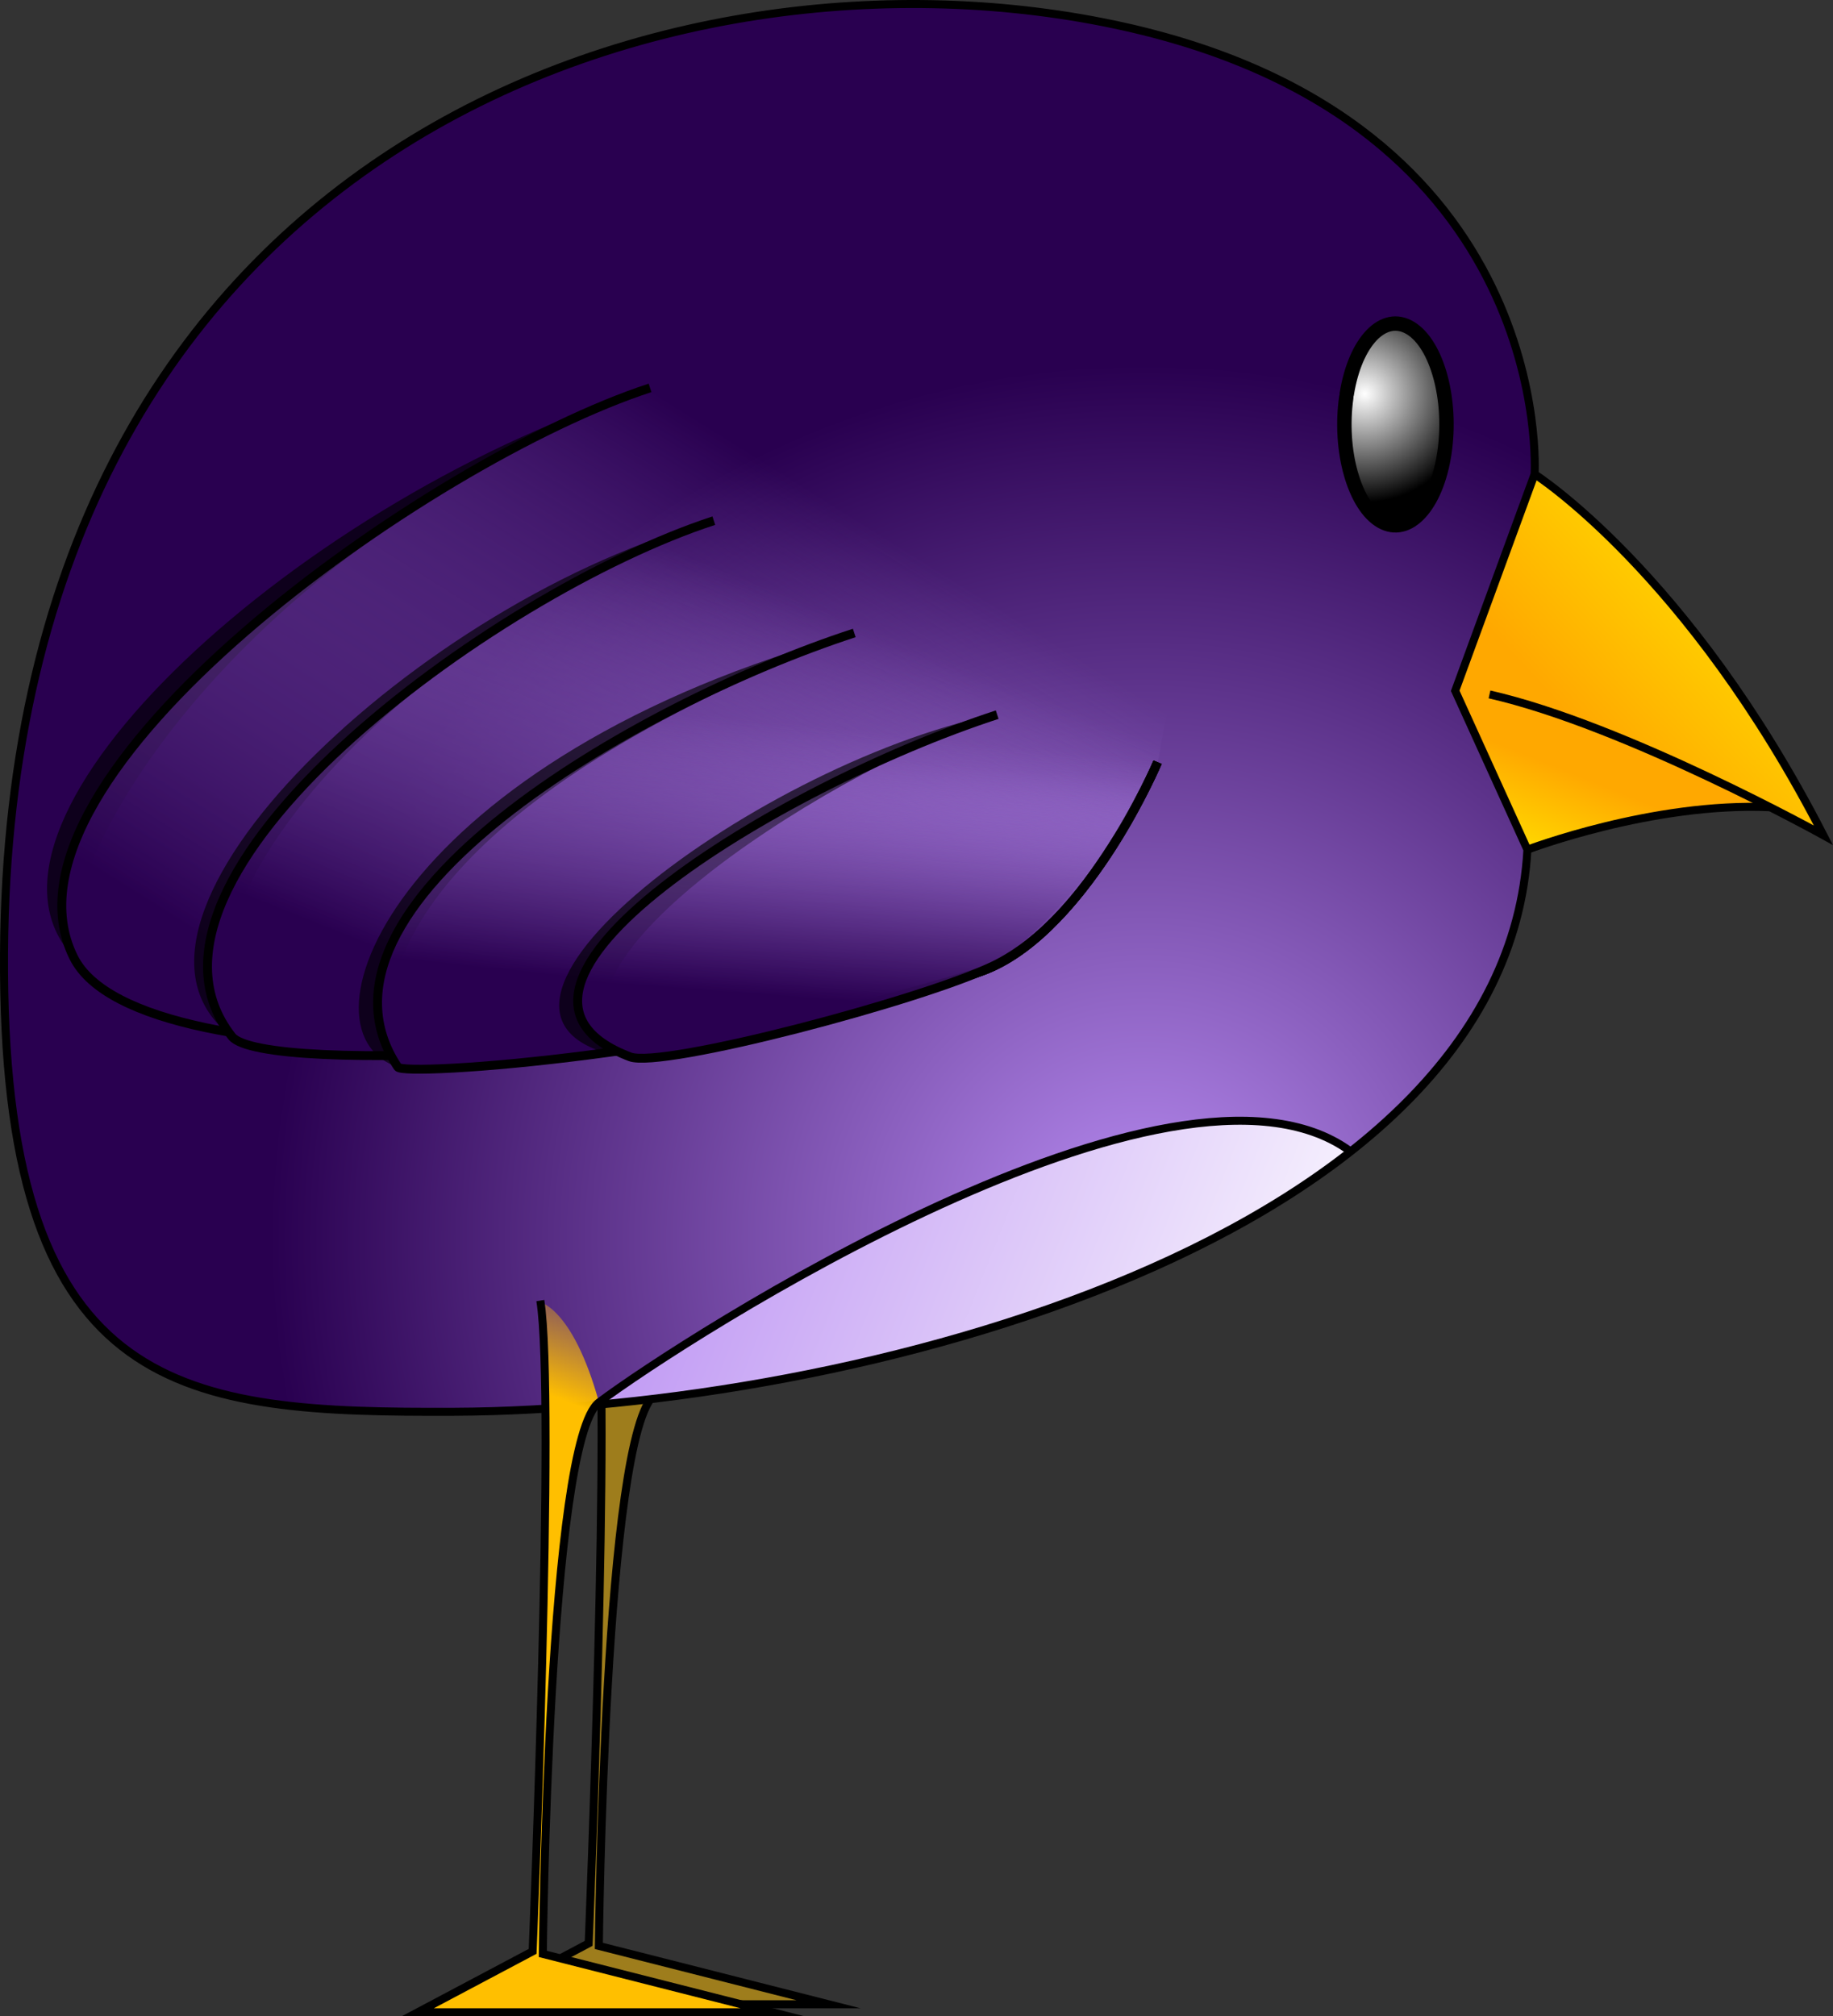 <svg version="1.1" xmlns="http://www.w3.org/2000/svg" xmlns:xlink="http://www.w3.org/1999/xlink" width="127.301" height="139.999" viewBox="0,0,127.301,139.999"><rect x="0" y="0" width="127.301" height="139.999" fill="#333333" stroke="none"/><defs><linearGradient x1="218.489" y1="206.265" x2="221.769" y2="197.866" gradientUnits="userSpaceOnUse" id="color-1"><stop offset="0" stop-color="#9e7d1c"/><stop offset="1" stop-color="#ffbf00" stop-opacity="0"/></linearGradient><radialGradient cx="256.036" cy="196.032" r="60.747" gradientUnits="userSpaceOnUse" id="color-2"><stop offset="0" stop-color="#b88cf2"/><stop offset="1" stop-color="#290050"/></radialGradient><linearGradient x1="284.264" y1="158.355" x2="294.906" y2="148.553" gradientUnits="userSpaceOnUse" id="color-3"><stop offset="0" stop-color="#ffa800"/><stop offset="1" stop-color="#ffd800"/></linearGradient><linearGradient x1="285.254" y1="163.483" x2="282.983" y2="169.136" gradientUnits="userSpaceOnUse" id="color-4"><stop offset="0" stop-color="#ffa800"/><stop offset="1" stop-color="#ffd800"/></linearGradient><linearGradient x1="218.145" y1="187.96" x2="271.504" y2="209.189" gradientUnits="userSpaceOnUse" id="color-5"><stop offset="0" stop-color="#b88cf2"/><stop offset="1" stop-color="#ffffff"/></linearGradient><radialGradient cx="271.325" cy="137.342" r="7.532" gradientUnits="userSpaceOnUse" id="color-6"><stop offset="0" stop-color="#ffffff"/><stop offset="1" stop-color="#000000"/></radialGradient><linearGradient x1="214.598" y1="206.821" x2="217.878" y2="198.422" gradientUnits="userSpaceOnUse" id="color-7"><stop offset="0" stop-color="#ffbf00"/><stop offset="1" stop-color="#ffbf00" stop-opacity="0"/></linearGradient><linearGradient x1="221.791" y1="137.102" x2="195.949" y2="178.408" gradientUnits="userSpaceOnUse" id="color-8"><stop offset="0" stop-color="#b88cf2" stop-opacity="0"/><stop offset="1" stop-color="#290050"/></linearGradient><linearGradient x1="228.703" y1="150.365" x2="216.308" y2="181.346" gradientUnits="userSpaceOnUse" id="color-9"><stop offset="0" stop-color="#b88cf2" stop-opacity="0"/><stop offset="1" stop-color="#290050"/></linearGradient><linearGradient x1="238.1" y1="160.943" x2="236.138" y2="179.911" gradientUnits="userSpaceOnUse" id="color-10"><stop offset="0" stop-color="#b88cf2" stop-opacity="0"/><stop offset="1" stop-color="#290050"/></linearGradient><linearGradient x1="229.637" y1="162.16" x2="228.364" y2="179.003" gradientUnits="userSpaceOnUse" id="color-11"><stop offset="0" stop-color="#b88cf2" stop-opacity="0"/><stop offset="1" stop-color="#290050"/></linearGradient></defs><g transform="translate(-176.544,-110)"><g data-paper-data="{&quot;isPaintingLayer&quot;:true}" stroke-miterlimit="10" stroke-dasharray="" stroke-dashoffset="0" style="mix-blend-mode: normal"><path d="M217.781,199.803c0,0 2.382,0.256 4.255,7.012c-3.535,2.654 -3.902,38.299 -3.902,38.299l15.956,4.052h-24.641l7.977,-4.23c0,0 1.595,-38.627 0.534,-45.186" data-paper-data="{&quot;index&quot;:null}" fill="url(#color-1)" fill-rule="evenodd" stroke="none" stroke-width="0.278" stroke-linecap="butt" stroke-linejoin="miter"/><path d="M222.036,206.815c-3.535,2.654 -3.902,38.299 -3.902,38.299l15.956,4.052h-24.641l7.977,-4.23c0,0 1.595,-38.627 0.534,-45.186" data-paper-data="{&quot;index&quot;:null}" fill="none" fill-rule="nonzero" stroke="#000000" stroke-width="0.555" stroke-linecap="butt" stroke-linejoin="miter"/><path d="M254.542,111.835c30.119,6.665 28.58,31.089 28.58,31.089l-5.514,15.042l5.014,11.031c-1.504,27.079 -46.814,38.919 -74.535,39.03c-18.682,0.075 -31.073,-0.987 -31.264,-30.506c-0.378,-57.412 46.398,-72.615 77.72,-65.686z" data-paper-data="{&quot;index&quot;:null}" fill="url(#color-2)" fill-rule="evenodd" stroke="none" stroke-width="0.278" stroke-linecap="butt" stroke-linejoin="miter"/><path d="M181.655,176.468c-8.894,-9.536 16.023,-32.118 40.033,-39.535c-30.859,12.348 -41.475,34.144 -40.033,39.535z" data-paper-data="{&quot;index&quot;:null}" fill-opacity="0.652" fill="#000000" fill-rule="evenodd" stroke="none" stroke-width="0.278" stroke-linecap="butt" stroke-linejoin="miter"/><path d="M303.18,167.997c0,0 -16.045,-9.277 -25.572,-10.03l5.514,-15.042c0,0 10.656,6.768 20.058,25.072z" data-paper-data="{&quot;index&quot;:null}" fill="url(#color-3)" fill-rule="evenodd" stroke="none" stroke-width="0.278" stroke-linecap="butt" stroke-linejoin="miter"/><path d="M299.92,166.115c-8.149,-0.375 -17.298,2.882 -17.298,2.882l-5.014,-11.031c6.017,-0.125 22.312,8.149 22.312,8.149z" data-paper-data="{&quot;index&quot;:null}" fill="url(#color-4)" fill-rule="evenodd" stroke="none" stroke-width="0.278" stroke-linecap="butt" stroke-linejoin="miter"/><path d="M218.145,207.371c5.928,-4.45 39.711,-26.145 51.942,-17.321c-8.332,7.977 -36.509,16.959 -51.942,17.321z" data-paper-data="{&quot;index&quot;:null}" fill="url(#color-5)" fill-rule="evenodd" stroke="none" stroke-width="0.278" stroke-linecap="butt" stroke-linejoin="miter"/><path d="M254.542,111.835c30.119,6.665 28.58,31.089 28.58,31.089l-5.514,15.042l5.014,11.031c-1.504,27.079 -46.814,38.919 -74.535,39.03c-18.682,0.075 -31.073,-0.987 -31.264,-30.506c-0.378,-57.412 46.398,-72.615 77.72,-65.686z" data-paper-data="{&quot;index&quot;:null}" fill="none" fill-rule="nonzero" stroke="#000000" stroke-width="0.556" stroke-linecap="butt" stroke-linejoin="miter"/><path d="M283.122,142.925c0,0 10.656,6.768 20.058,25.072c0,0 -13.791,-7.649 -23.19,-9.78" data-paper-data="{&quot;index&quot;:null}" fill="none" fill-rule="nonzero" stroke="#000000" stroke-width="0.556" stroke-linecap="butt" stroke-linejoin="miter"/><path d="M282.622,168.997c0,0 8.713,-3.321 16.859,-2.946" data-paper-data="{&quot;index&quot;:null}" fill="none" fill-rule="nonzero" stroke="#000000" stroke-width="0.556" stroke-linecap="butt" stroke-linejoin="miter"/><path d="M270.075,137.363c0.586,-3.666 2.559,-5.713 4.42,-4.586c1.861,1.126 2.914,5.004 2.36,8.689c-0.554,3.685 -2.509,5.798 -4.379,4.736c-1.87,-1.063 -2.957,-4.905 -2.435,-8.608" data-paper-data="{&quot;index&quot;:null}" fill="url(#color-6)" fill-rule="evenodd" stroke="#000000" stroke-width="1" stroke-linecap="round" stroke-linejoin="round"/><path d="M213.89,200.359c0,0 2.382,0.256 4.255,7.012c-3.535,2.654 -3.902,38.299 -3.902,38.299l15.956,4.052h-24.641l7.977,-4.23c0,0 1.595,-38.627 0.534,-45.186" data-paper-data="{&quot;index&quot;:null}" fill="url(#color-7)" fill-rule="evenodd" stroke="none" stroke-width="0.278" stroke-linecap="butt" stroke-linejoin="miter"/><path d="M270.265,189.897c-12.232,-8.824 -46.192,13.024 -52.12,17.473c-3.535,2.654 -3.902,38.299 -3.902,38.299l15.956,4.052h-24.641l7.977,-4.23c0,0 1.595,-38.627 0.534,-45.186" data-paper-data="{&quot;index&quot;:null}" fill="none" fill-rule="nonzero" stroke="#000000" stroke-width="0.555" stroke-linecap="butt" stroke-linejoin="miter"/><path d="M244.362,177.56c-18.432,5.786 -58.121,8.141 -62.706,-1.092c-6.234,-12.549 24.622,-34.513 40.033,-39.535c34.558,-8.569 42.873,-13.541 35.25,25.992c0,0 -5.27,12.343 -12.576,14.636z" data-paper-data="{&quot;index&quot;:null}" fill="url(#color-8)" fill-rule="evenodd" stroke="none" stroke-width="0.278" stroke-linecap="butt" stroke-linejoin="miter"/><path d="M256.938,162.924c0,0 -5.27,12.343 -12.576,14.636c-18.432,5.786 -58.121,8.141 -62.706,-1.092c-6.234,-12.549 24.622,-34.513 40.033,-39.535" data-paper-data="{&quot;index&quot;:null}" fill="none" fill-rule="nonzero" stroke="#000000" stroke-width="0.617" stroke-linecap="butt" stroke-linejoin="miter"/><path d="M192.645,181.965c-10.614,-7.999 13.188,-30.525 33.474,-35.814c-19.069,6.676 -37.84,24.569 -33.474,35.814z" data-paper-data="{&quot;index&quot;:null}" fill-opacity="0.652" fill="#000000" fill-rule="evenodd" stroke="none" stroke-width="0.278" stroke-linecap="butt" stroke-linejoin="miter"/><path d="M244.362,177.56c-18.432,5.786 -49.61,7.079 -51.717,4.405c-8.666,-11.014 18.063,-30.792 33.474,-35.814c42.181,-17.965 30.82,16.773 30.82,16.773c0,0 -5.27,12.343 -12.576,14.636z" data-paper-data="{&quot;index&quot;:null}" fill="url(#color-9)" fill-rule="evenodd" stroke="none" stroke-width="0.278" stroke-linecap="butt" stroke-linejoin="miter"/><path d="M256.938,162.924c0,0 -5.27,12.343 -12.576,14.636c-18.432,5.786 -49.61,7.079 -51.717,4.405c-8.666,-11.014 18.063,-30.792 33.474,-35.814" data-paper-data="{&quot;index&quot;:null}" fill="none" fill-rule="nonzero" stroke="#000000" stroke-width="0.617" stroke-linecap="butt" stroke-linejoin="miter"/><path d="M235.871,153.95c-27.404,10.667 -34.466,22.407 -31.701,30.141c-7.61,-2.546 0.156,-21.57 31.701,-30.141z" data-paper-data="{&quot;index&quot;:null}" fill-opacity="0.652" fill="#000000" fill-rule="evenodd" stroke="none" stroke-width="0.278" stroke-linecap="butt" stroke-linejoin="miter"/><path d="M256.938,162.924c0,0 -5.27,12.343 -12.576,14.636c-18.432,5.786 -39.752,7.193 -40.191,6.531c-7.432,-11.145 16.289,-25.116 31.701,-30.141" data-paper-data="{&quot;index&quot;:null}" fill="url(#color-10)" fill-rule="evenodd" stroke="none" stroke-width="0.278" stroke-linecap="butt" stroke-linejoin="miter"/><path d="M256.938,162.924c0,0 -5.27,12.343 -12.576,14.636c-18.432,5.786 -39.752,7.193 -40.191,6.531c-7.432,-11.145 16.289,-25.116 31.701,-30.141" data-paper-data="{&quot;index&quot;:null}" fill="none" fill-rule="nonzero" stroke="#000000" stroke-width="0.617" stroke-linecap="butt" stroke-linejoin="miter"/><path d="M245.549,159.623c-12.423,4.461 -34.158,18.582 -24.7,23.938c-16.423,-2.09 7.782,-20.419 24.7,-23.938z" data-paper-data="{&quot;index&quot;:null}" fill-opacity="0.652" fill="#000000" fill-rule="evenodd" stroke="none" stroke-width="0.278" stroke-linecap="butt" stroke-linejoin="miter"/><path d="M256.938,162.924c0,0 -5.692,11.281 -12.576,14.636c-4.958,2.418 -21.845,6.662 -24.06,5.823c-12.524,-4.75 10.086,-18.735 25.497,-23.76" data-paper-data="{&quot;index&quot;:null}" fill="url(#color-11)" fill-rule="evenodd" stroke="none" stroke-width="0.278" stroke-linecap="butt" stroke-linejoin="miter"/><path d="M256.938,162.924c0,0 -4.452,10.748 -11.337,14.105c-4.958,2.418 -23.085,7.193 -25.3,6.353c-12.524,-4.75 10.086,-18.735 25.497,-23.76" data-paper-data="{&quot;index&quot;:null}" fill="none" fill-rule="nonzero" stroke="#000000" stroke-width="0.617" stroke-linecap="butt" stroke-linejoin="miter"/></g></g></svg>